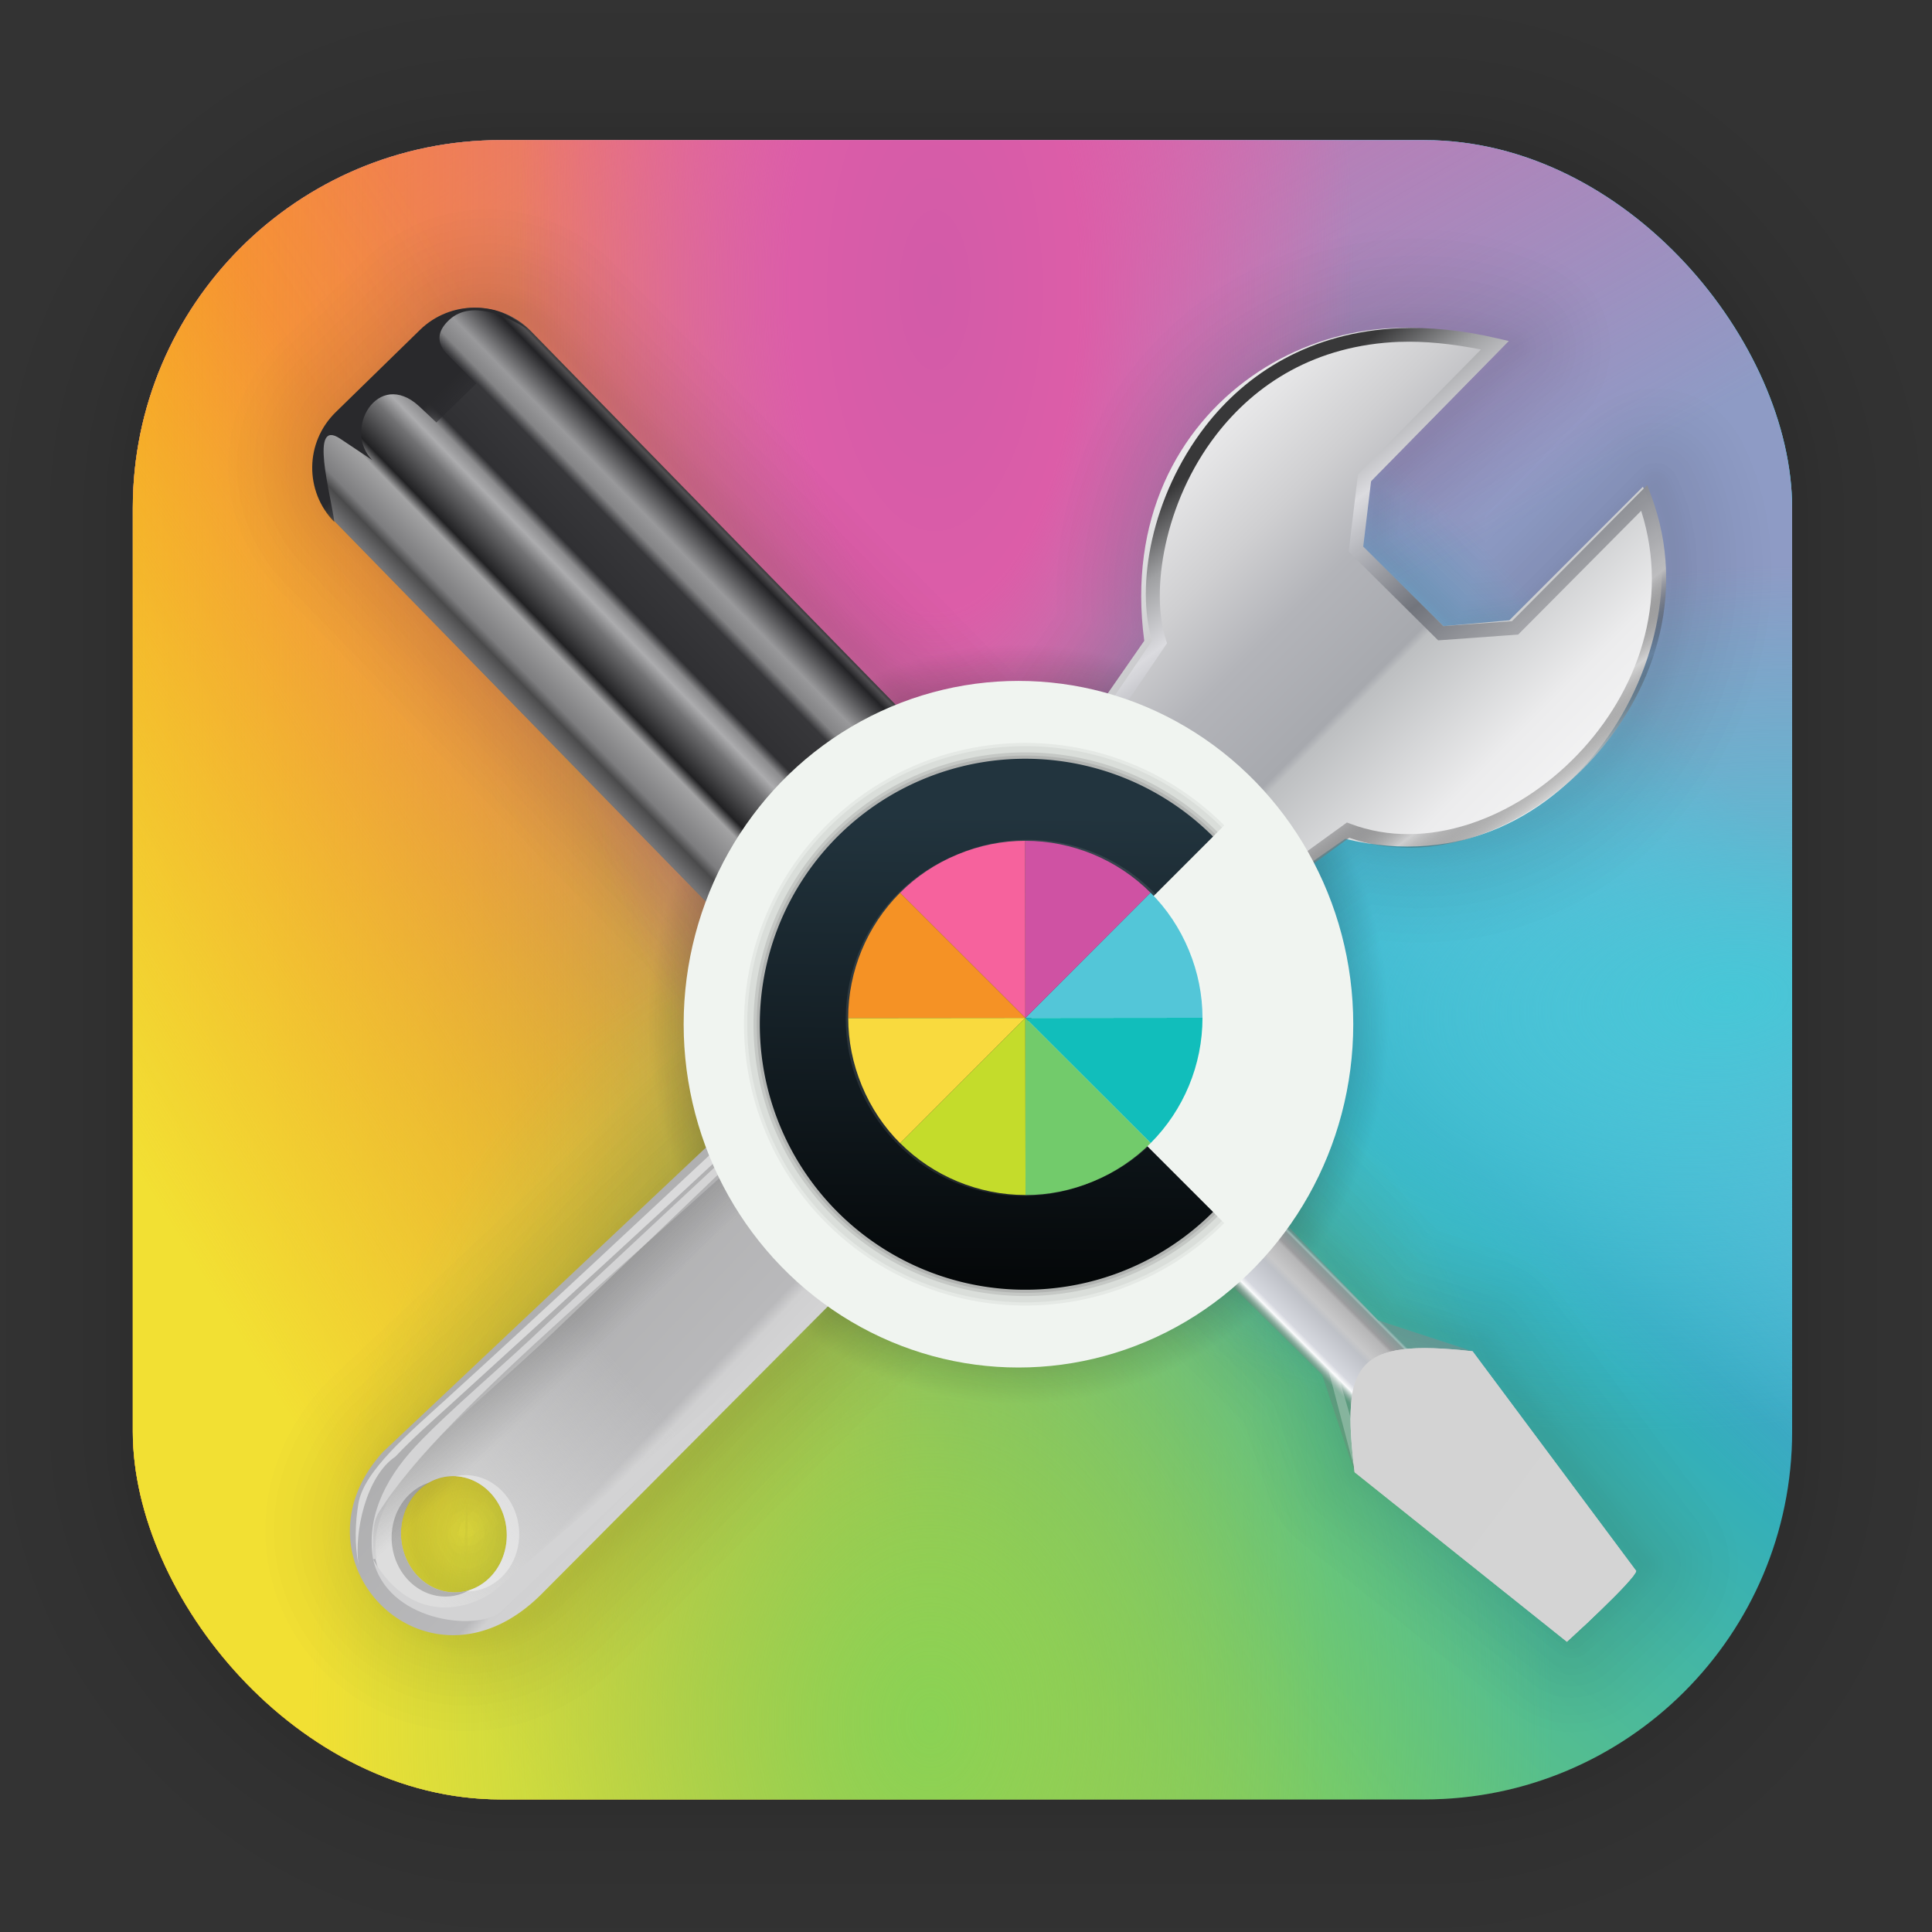 <?xml version="1.0" encoding="UTF-8" standalone="no"?>
<svg
   xmlns:dc="http://purl.org/dc/elements/1.1/"
   xmlns:cc="http://creativecommons.org/ns#"
   xmlns:rdf="http://www.w3.org/1999/02/22-rdf-syntax-ns#"
   xmlns:svg="http://www.w3.org/2000/svg"
   xmlns="http://www.w3.org/2000/svg"
   xmlns:xlink="http://www.w3.org/1999/xlink"
   xmlns:sodipodi="http://sodipodi.sourceforge.net/DTD/sodipodi-0.dtd"
   xmlns:inkscape="http://www.inkscape.org/namespaces/inkscape"
   width="128"
   height="128"
   viewBox="0 0 33.867 33.867"
   version="1.1"
   id="svg1716"
   inkscape:version="1.0.1 (3bc2e813f5, 2020-09-07)"
   sodipodi:docname="preferences-desktop-theme.svg">
  <rect x="0" y="0" width="33.867" height="33.867" fill="#333333" stroke="none"/>
  <defs
     id="defs1710">
    <linearGradient
       gradientUnits="userSpaceOnUse"
       y2="17.062"
       x2="31.484"
       y1="30.456"
       x1="19.978"
       id="linearGradient1302"
       xlink:href="#linearGradient1300"
       inkscape:collect="always"
       gradientTransform="translate(-0.069,-0.063)" />
    <linearGradient
       id="linearGradient1300"
       inkscape:collect="always">
      <stop
         id="stop1296"
         offset="0"
         style="stop-color:#6ec96e;stop-opacity:1" />
      <stop
         style="stop-color:#2dacc2;stop-opacity:1"
         offset="0.645"
         id="stop1308" />
      <stop
         id="stop1298"
         offset="1"
         style="stop-color:#21e5ff;stop-opacity:1" />
    </linearGradient>
    <linearGradient
       gradientUnits="userSpaceOnUse"
       y2="17.276"
       x2="23.434"
       y1="17.062"
       x1="2.396"
       id="linearGradient1318"
       xlink:href="#linearGradient1316"
       inkscape:collect="always"
       gradientTransform="translate(-0.069,-0.063)" />
    <linearGradient
       id="linearGradient1316"
       inkscape:collect="always">
      <stop
         id="stop1312"
         offset="0"
         style="stop-color:#f58832;stop-opacity:1;" />
      <stop
         id="stop1314"
         offset="1"
         style="stop-color:#f58832;stop-opacity:0" />
    </linearGradient>
    <linearGradient
       gradientUnits="userSpaceOnUse"
       y2="15.939"
       x2="19.999"
       y1="9.644"
       x1="26.084"
       id="linearGradient1340"
       xlink:href="#linearGradient1338"
       inkscape:collect="always"
       gradientTransform="translate(-0.069,-0.063)" />
    <linearGradient
       id="linearGradient1338"
       inkscape:collect="always">
      <stop
         id="stop1334"
         offset="0"
         style="stop-color:#8e9bc5;stop-opacity:1;" />
      <stop
         id="stop1336"
         offset="1"
         style="stop-color:#8e9bc5;stop-opacity:0;" />
    </linearGradient>
    <linearGradient
       gradientUnits="userSpaceOnUse"
       y2="15.233"
       x2="16.186"
       y1="1.544"
       x1="8.362"
       id="linearGradient1728"
       xlink:href="#linearGradient1726"
       inkscape:collect="always"
       gradientTransform="translate(-0.069,-0.063)" />
    <linearGradient
       id="linearGradient1726"
       inkscape:collect="always">
      <stop
         id="stop1722"
         offset="0"
         style="stop-color:#e45fa8;stop-opacity:1;" />
      <stop
         id="stop1724"
         offset="1"
         style="stop-color:#e45fa8;stop-opacity:0;" />
    </linearGradient>
    <linearGradient
       gradientUnits="userSpaceOnUse"
       y2="9.652"
       x2="16.255"
       y1="9.652"
       x1="1.982"
       id="linearGradient1738"
       xlink:href="#linearGradient1736"
       inkscape:collect="always"
       gradientTransform="translate(-0.069,-0.063)" />
    <linearGradient
       id="linearGradient1736"
       inkscape:collect="always">
      <stop
         id="stop1732"
         offset="0"
         style="stop-color:#fb931d;stop-opacity:1" />
      <stop
         id="stop1734"
         offset="1"
         style="stop-color:#f49324;stop-opacity:0;" />
    </linearGradient>
    <linearGradient
       y2="18.88"
       x2="16.941"
       y1="25.871"
       x1="5.709"
       gradientUnits="userSpaceOnUse"
       id="linearGradient1354"
       xlink:href="#linearGradient1350"
       inkscape:collect="always"
       gradientTransform="translate(-0.069,-0.063)" />
    <linearGradient
       id="linearGradient1350"
       inkscape:collect="always">
      <stop
         id="stop1346"
         offset="0"
         style="stop-color:#f2e033;stop-opacity:1" />
      <stop
         style="stop-color:#eddc38;stop-opacity:0.094;"
         offset="0.752"
         id="stop1356" />
      <stop
         id="stop1348"
         offset="1"
         style="stop-color:#eddc38;stop-opacity:0;" />
    </linearGradient>
    <radialGradient
       gradientTransform="matrix(0.75,0,0,1,4.166,-0.063)"
       gradientUnits="userSpaceOnUse"
       r="14.544"
       fy="30.236"
       fx="16.198"
       cy="30.236"
       cx="16.198"
       id="radialGradient1366"
       xlink:href="#linearGradient1364"
       inkscape:collect="always" />
    <linearGradient
       id="linearGradient1364"
       inkscape:collect="always">
      <stop
         id="stop1360"
         offset="0"
         style="stop-color:#8ad254;stop-opacity:1;" />
      <stop
         id="stop1362"
         offset="1"
         style="stop-color:#8ad254;stop-opacity:0;" />
    </linearGradient>
    <radialGradient
       gradientTransform="matrix(0.947,-0.092,0.05,0.515,0.662,11.245)"
       gradientUnits="userSpaceOnUse"
       r="14.544"
       fy="17.566"
       fx="30.351"
       cy="17.566"
       cx="30.351"
       id="radialGradient1762"
       xlink:href="#linearGradient1760"
       inkscape:collect="always" />
    <linearGradient
       id="linearGradient1760"
       inkscape:collect="always">
      <stop
         id="stop1756"
         offset="0"
         style="stop-color:#47c7d7;stop-opacity:1;" />
      <stop
         id="stop1758"
         offset="1"
         style="stop-color:#47c7d7;stop-opacity:0;" />
    </linearGradient>
    <radialGradient
       r="14.544"
       fy="5.155"
       fx="16.462"
       cy="5.155"
       cx="16.462"
       gradientTransform="matrix(0.505,0,0,1.129,8.073,-0.73)"
       gradientUnits="userSpaceOnUse"
       id="radialGradient1750"
       xlink:href="#linearGradient1746"
       inkscape:collect="always" />
    <linearGradient
       id="linearGradient1746"
       inkscape:collect="always">
      <stop
         id="stop1742"
         offset="0"
         style="stop-color:#d25ba8;stop-opacity:1" />
      <stop
         style="stop-color:#dc5da8;stop-opacity:1"
         offset="0.343"
         id="stop1752" />
      <stop
         id="stop1744"
         offset="1"
         style="stop-color:#ea60a8;stop-opacity:0;" />
    </linearGradient>
    <radialGradient
       gradientUnits="userSpaceOnUse"
       gradientTransform="matrix(1,0,0,1.025,-42.98,-28.137)"
       r="6.696"
       fy="45.024"
       fx="60.904"
       cy="45.024"
       cx="60.904"
       id="radialGradient1675"
       xlink:href="#linearGradient1673"
       inkscape:collect="always" />
    <linearGradient
       id="linearGradient1673"
       inkscape:collect="always">
      <stop
         id="stop1669"
         offset="0"
         style="stop-color:#060806;stop-opacity:1;" />
      <stop
         style="stop-color:#060806;stop-opacity:0.898;"
         offset="0.7"
         id="stop1677" />
      <stop
         id="stop1679"
         offset="0.97"
         style="stop-color:#060806;stop-opacity:0" />
      <stop
         id="stop1671"
         offset="1"
         style="stop-color:#060806;stop-opacity:0;" />
    </linearGradient>
    <linearGradient
       gradientTransform="matrix(0.061,0,0,0.061,8.041,15.94)"
       inkscape:collect="always"
       xlink:href="#linearGradient823"
       id="linearGradient825"
       x1="-175.506"
       y1="0.905"
       x2="-96.577"
       y2="0.905"
       gradientUnits="userSpaceOnUse" />
    <linearGradient
       inkscape:collect="always"
       id="linearGradient823">
      <stop
         style="stop-color:#262626;stop-opacity:1;"
         offset="0"
         id="stop819" />
      <stop
         id="stop849"
         offset="0.023"
         style="stop-color:#4f4f51;stop-opacity:0.996" />
      <stop
         id="stop847"
         offset="0.052"
         style="stop-color:#232326;stop-opacity:1" />
      <stop
         id="stop845"
         offset="0.181"
         style="stop-color:#99999b;stop-opacity:1" />
      <stop
         id="stop843"
         offset="0.246"
         style="stop-color:#848486;stop-opacity:1" />
      <stop
         id="stop841"
         offset="0.284"
         style="stop-color:#37373a;stop-opacity:1" />
      <stop
         id="stop839"
         offset="0.458"
         style="stop-color:#303033;stop-opacity:1" />
      <stop
         id="stop835"
         offset="0.494"
         style="stop-color:#8c8c8e;stop-opacity:1" />
      <stop
         style="stop-color:#acacae;stop-opacity:1"
         offset="0.54"
         id="stop851" />
      <stop
         style="stop-color:#727274;stop-opacity:1"
         offset="0.595"
         id="stop837" />
      <stop
         id="stop833"
         offset="0.724"
         style="stop-color:#212123;stop-opacity:1" />
      <stop
         id="stop829"
         offset="0.766"
         style="stop-color:#a3a3a4;stop-opacity:1" />
      <stop
         style="stop-color:#7d7d7f;stop-opacity:1"
         offset="0.895"
         id="stop831" />
      <stop
         id="stop827"
         offset="0.932"
         style="stop-color:#4a4a4b;stop-opacity:1" />
      <stop
         style="stop-color:#737375;stop-opacity:1"
         offset="1"
         id="stop821" />
    </linearGradient>
    <linearGradient
       inkscape:collect="always"
       xlink:href="#linearGradient868"
       id="linearGradient870"
       x1="-9.203"
       y1="15.718"
       x2="0.334"
       y2="25.255"
       gradientUnits="userSpaceOnUse"
       gradientTransform="matrix(0,0.061,0.061,0,6.453,7.843)" />
    <linearGradient
       inkscape:collect="always"
       id="linearGradient868">
      <stop
         style="stop-color:#29292c;stop-opacity:1;"
         offset="0"
         id="stop864" />
      <stop
         style="stop-color:#29292c;stop-opacity:0;"
         offset="1"
         id="stop866" />
    </linearGradient>
    <linearGradient
       inkscape:collect="always"
       xlink:href="#linearGradient882"
       id="linearGradient884"
       x1="202.31"
       y1="326.964"
       x2="218.717"
       y2="310.557"
       gradientUnits="userSpaceOnUse" />
    <linearGradient
       inkscape:collect="always"
       id="linearGradient882">
      <stop
         style="stop-color:#88898a;stop-opacity:0.481"
         offset="0"
         id="stop878" />
      <stop
         id="stop900"
         offset="0.025"
         style="stop-color:#c8c8c9;stop-opacity:0.663" />
      <stop
         id="stop898"
         offset="0.049"
         style="stop-color:#969698;stop-opacity:0.835;" />
      <stop
         id="stop896"
         offset="0.163"
         style="stop-color:#9d9d9f;stop-opacity:1" />
      <stop
         id="stop894"
         offset="0.203"
         style="stop-color:#b6b6b7;stop-opacity:1" />
      <stop
         id="stop892"
         offset="0.407"
         style="stop-color:#c8c8c9;stop-opacity:1" />
      <stop
         id="stop890"
         offset="0.488"
         style="stop-color:#bec1c7;stop-opacity:1" />
      <stop
         id="stop888"
         offset="0.807"
         style="stop-color:#d6d8df;stop-opacity:1" />
      <stop
         id="stop886"
         offset="0.874"
         style="stop-color:#fafbfc;stop-opacity:1" />
      <stop
         style="stop-color:#787878;stop-opacity:0.325"
         offset="1"
         id="stop880" />
    </linearGradient>
    <linearGradient
       y2="352.766"
       x2="255.433"
       y1="407.896"
       x1="296.639"
       gradientUnits="userSpaceOnUse"
       id="linearGradient1812"
       xlink:href="#linearGradient908"
       inkscape:collect="always" />
    <linearGradient
       inkscape:collect="always"
       id="linearGradient908">
      <stop
         style="stop-color:#d4d4d4;stop-opacity:1;"
         offset="0"
         id="stop904" />
      <stop
         style="stop-color:#d3d3d3;stop-opacity:1"
         offset="1"
         id="stop906" />
    </linearGradient>
    <linearGradient
       gradientTransform="matrix(0.061,0,0,0.061,-43.448,2.746)"
       inkscape:collect="always"
       xlink:href="#linearGradient917"
       id="linearGradient919"
       x1="868.27"
       y1="325.568"
       x2="917.141"
       y2="372.178"
       gradientUnits="userSpaceOnUse" />
    <linearGradient
       inkscape:collect="always"
       id="linearGradient917">
      <stop
         style="stop-color:#aeaeaf;stop-opacity:1;"
         offset="0"
         id="stop913" />
      <stop
         id="stop921"
         offset="0.774"
         style="stop-color:#b9b9bb;stop-opacity:1" />
      <stop
         style="stop-color:#d0d0d1;stop-opacity:1"
         offset="0.828"
         id="stop923" />
      <stop
         style="stop-color:#d5d5d6;stop-opacity:1"
         offset="1"
         id="stop915" />
    </linearGradient>
    <linearGradient
       gradientTransform="matrix(0.061,0,0,0.061,-43.448,2.746)"
       inkscape:collect="always"
       xlink:href="#linearGradient950"
       id="linearGradient952"
       x1="836.046"
       y1="412.509"
       x2="899.164"
       y2="357.079"
       gradientUnits="userSpaceOnUse" />
    <linearGradient
       inkscape:collect="always"
       id="linearGradient950">
      <stop
         style="stop-color:#dddddd;stop-opacity:1;"
         offset="0"
         id="stop946" />
      <stop
         style="stop-color:#dddddd;stop-opacity:0;"
         offset="1"
         id="stop948" />
    </linearGradient>
    <linearGradient
       gradientTransform="matrix(0.061,0,0,0.061,-43.448,2.746)"
       inkscape:collect="always"
       xlink:href="#linearGradient1193"
       id="linearGradient1195"
       x1="982.01"
       y1="159.497"
       x2="1099.01"
       y2="276.496"
       gradientUnits="userSpaceOnUse" />
    <linearGradient
       inkscape:collect="always"
       id="linearGradient1193">
      <stop
         style="stop-color:#e9e9ea;stop-opacity:1"
         offset="0"
         id="stop1189" />
      <stop
         id="stop1205"
         offset="0.176"
         style="stop-color:#cfcfd1;stop-opacity:1" />
      <stop
         id="stop1203"
         offset="0.322"
         style="stop-color:#b3b4b9;stop-opacity:1" />
      <stop
         id="stop1197"
         offset="0.5"
         style="stop-color:#a7a9ae;stop-opacity:1" />
      <stop
         style="stop-color:#bdbfc1;stop-opacity:1"
         offset="0.514"
         id="stop1207" />
      <stop
         style="stop-color:#ececed;stop-opacity:1"
         offset="0.75"
         id="stop1199" />
      <stop
         style="stop-color:#fafafa;stop-opacity:1"
         offset="1"
         id="stop1191" />
    </linearGradient>
    <linearGradient
       inkscape:collect="always"
       xlink:href="#linearGradient1225"
       id="linearGradient1227"
       x1="919.453"
       y1="22.262"
       x2="1003.018"
       y2="132.855"
       gradientUnits="userSpaceOnUse"
       gradientTransform="matrix(0.061,0,0,0.061,-31.943,4.585)" />
    <linearGradient
       inkscape:collect="always"
       id="linearGradient1225">
      <stop
         style="stop-color:#383839;stop-opacity:1"
         offset="0"
         id="stop1221" />
      <stop
         id="stop1237"
         offset="0.125"
         style="stop-color:#9fa0a2;stop-opacity:1" />
      <stop
         id="stop1235"
         offset="0.25"
         style="stop-color:#dbdbdf;stop-opacity:1" />
      <stop
         id="stop1229"
         offset="0.5"
         style="stop-color:#6f727a;stop-opacity:0.961" />
      <stop
         style="stop-color:#bdbdbf;stop-opacity:1"
         offset="0.75"
         id="stop1231" />
      <stop
         id="stop1233"
         offset="0.875"
         style="stop-color:#070707;stop-opacity:0.122;" />
      <stop
         style="stop-color:#eeeeee;stop-opacity:1"
         offset="1"
         id="stop1223" />
    </linearGradient>
    <linearGradient
       gradientTransform="matrix(0.061,0,0,0.061,-43.448,2.746)"
       inkscape:collect="always"
       xlink:href="#linearGradient1249"
       id="linearGradient1251"
       x1="828.688"
       y1="309.022"
       x2="872.747"
       y2="355.632"
       gradientUnits="userSpaceOnUse" />
    <linearGradient
       inkscape:collect="always"
       id="linearGradient1249">
      <stop
         style="stop-color:#404040;stop-opacity:1;"
         offset="0"
         id="stop1245" />
      <stop
         style="stop-color:#404040;stop-opacity:0;"
         offset="1"
         id="stop1247" />
    </linearGradient>
    <linearGradient
       gradientTransform="matrix(0.111,0,0,0.111,12.724,12.588)"
       gradientUnits="userSpaceOnUse"
       y2="15.992"
       x2="44.562"
       y1="93.332"
       x1="43.765"
       id="linearGradient1651"
       xlink:href="#linearGradient1649"
       inkscape:collect="always" />
    <linearGradient
       id="linearGradient1649"
       inkscape:collect="always">
      <stop
         id="stop1645"
         offset="0"
         style="stop-color:#030506;stop-opacity:1" />
      <stop
         id="stop1647"
         offset="1"
         style="stop-color:#22343e;stop-opacity:1" />
    </linearGradient>
    <linearGradient
       inkscape:collect="always"
       xlink:href="#linearGradient908"
       id="linearGradient2697"
       gradientUnits="userSpaceOnUse"
       x1="296.639"
       y1="407.896"
       x2="255.433"
       y2="352.766" />
  </defs>
  <sodipodi:namedview
     id="base"
     pagecolor="#ffffff"
     bordercolor="#666666"
     borderopacity="1.0"
     inkscape:pageopacity="0.0"
     inkscape:pageshadow="2"
     inkscape:zoom="5.6"
     inkscape:cx="41.997064"
     inkscape:cy="53.261376"
     inkscape:document-units="mm"
     inkscape:current-layer="layer1"
     inkscape:document-rotation="0"
     showgrid="false"
     units="px"
     inkscape:window-width="1514"
     inkscape:window-height="941"
     inkscape:window-x="50"
     inkscape:window-y="27"
     inkscape:window-maximized="0" />
  <g
     inkscape:label="Capa 1"
     inkscape:groupmode="layer"
     id="layer1">
    <g
       style="opacity:0.295"
       transform="matrix(0.976,0,0,0.976,-65.817,-37.266)"
       id="g1702">
      <rect
         ry="6.61"
         rx="6.61"
         y="40.71"
         x="69.84"
         height="29.811"
         width="29.811"
         id="rect1634"
         style="fill:none;fill-opacity:1;stroke:#000000;stroke-width:0.1;stroke-linecap:round;stroke-linejoin:round;stroke-miterlimit:4;stroke-dasharray:none;stroke-opacity:0.02" />
      <rect
         style="fill:none;fill-opacity:1;stroke:#000000;stroke-width:0.2;stroke-linecap:round;stroke-linejoin:round;stroke-miterlimit:4;stroke-dasharray:none;stroke-opacity:0.02"
         id="rect1638"
         width="29.811"
         height="29.811"
         x="69.84"
         y="40.71"
         rx="6.61"
         ry="6.61" />
      <rect
         ry="6.61"
         rx="6.61"
         y="40.71"
         x="69.84"
         height="29.811"
         width="29.811"
         id="rect1640"
         style="fill:none;fill-opacity:1;stroke:#000000;stroke-width:0.3;stroke-linecap:round;stroke-linejoin:round;stroke-miterlimit:4;stroke-dasharray:none;stroke-opacity:0.02" />
      <rect
         style="fill:none;fill-opacity:1;stroke:#000000;stroke-width:0.4;stroke-linecap:round;stroke-linejoin:round;stroke-miterlimit:4;stroke-dasharray:none;stroke-opacity:0.02"
         id="rect1642"
         width="29.811"
         height="29.811"
         x="69.84"
         y="40.71"
         rx="6.61"
         ry="6.61" />
      <rect
         ry="6.61"
         rx="6.61"
         y="40.71"
         x="69.84"
         height="29.811"
         width="29.811"
         id="rect1644"
         style="fill:none;fill-opacity:1;stroke:#000000;stroke-width:0.5;stroke-linecap:round;stroke-linejoin:round;stroke-miterlimit:4;stroke-dasharray:none;stroke-opacity:0.02" />
      <rect
         style="fill:none;fill-opacity:1;stroke:#000000;stroke-width:0.6;stroke-linecap:round;stroke-linejoin:round;stroke-miterlimit:4;stroke-dasharray:none;stroke-opacity:0.02"
         id="rect1646"
         width="29.811"
         height="29.811"
         x="69.84"
         y="40.71"
         rx="6.61"
         ry="6.61" />
      <rect
         ry="6.61"
         rx="6.61"
         y="40.71"
         x="69.84"
         height="29.811"
         width="29.811"
         id="rect1648"
         style="fill:none;fill-opacity:1;stroke:#000000;stroke-width:0.7;stroke-linecap:round;stroke-linejoin:round;stroke-miterlimit:4;stroke-dasharray:none;stroke-opacity:0.02" />
      <rect
         style="fill:none;fill-opacity:1;stroke:#000000;stroke-width:0.8;stroke-linecap:round;stroke-linejoin:round;stroke-miterlimit:4;stroke-dasharray:none;stroke-opacity:0.02"
         id="rect1650"
         width="29.811"
         height="29.811"
         x="69.84"
         y="40.71"
         rx="6.61"
         ry="6.61" />
      <rect
         ry="6.61"
         rx="6.61"
         y="40.71"
         x="69.84"
         height="29.811"
         width="29.811"
         id="rect1652"
         style="fill:none;fill-opacity:1;stroke:#000000;stroke-width:1;stroke-linecap:round;stroke-linejoin:round;stroke-miterlimit:4;stroke-dasharray:none;stroke-opacity:0.02" />
      <rect
         style="fill:none;fill-opacity:1;stroke:#000000;stroke-width:1.2;stroke-linecap:round;stroke-linejoin:round;stroke-miterlimit:4;stroke-dasharray:none;stroke-opacity:0.02"
         id="rect1654"
         width="29.811"
         height="29.811"
         x="69.84"
         y="40.71"
         rx="6.61"
         ry="6.61" />
      <rect
         ry="6.61"
         rx="6.61"
         y="40.71"
         x="69.84"
         height="29.811"
         width="29.811"
         id="rect1656"
         style="fill:none;fill-opacity:1;stroke:#000000;stroke-width:1.4;stroke-linecap:round;stroke-linejoin:round;stroke-miterlimit:4;stroke-dasharray:none;stroke-opacity:0.02" />
      <rect
         style="fill:none;fill-opacity:1;stroke:#000000;stroke-width:1.6;stroke-linecap:round;stroke-linejoin:round;stroke-miterlimit:4;stroke-dasharray:none;stroke-opacity:0.02"
         id="rect1658"
         width="29.811"
         height="29.811"
         x="69.84"
         y="40.71"
         rx="6.61"
         ry="6.61" />
      <rect
         ry="6.61"
         rx="6.61"
         y="40.71"
         x="69.84"
         height="29.811"
         width="29.811"
         id="rect1660"
         style="fill:none;fill-opacity:1;stroke:#000000;stroke-width:1.8;stroke-linecap:round;stroke-linejoin:round;stroke-miterlimit:4;stroke-dasharray:none;stroke-opacity:0.02" />
      <rect
         style="fill:none;fill-opacity:1;stroke:#000000;stroke-width:2;stroke-linecap:round;stroke-linejoin:round;stroke-miterlimit:4;stroke-dasharray:none;stroke-opacity:0.02"
         id="rect1662"
         width="29.811"
         height="29.811"
         x="69.84"
         y="40.71"
         rx="6.61"
         ry="6.61" />
      <rect
         ry="6.61"
         rx="6.61"
         y="40.71"
         x="69.84"
         height="29.811"
         width="29.811"
         id="rect1664"
         style="fill:none;fill-opacity:1;stroke:#000000;stroke-width:2.2;stroke-linecap:round;stroke-linejoin:round;stroke-miterlimit:4;stroke-dasharray:none;stroke-opacity:0.02" />
      <rect
         style="fill:none;fill-opacity:1;stroke:#000000;stroke-width:2.6;stroke-linecap:round;stroke-linejoin:round;stroke-miterlimit:4;stroke-dasharray:none;stroke-opacity:0.02"
         id="rect1666"
         width="29.811"
         height="29.811"
         x="69.84"
         y="40.71"
         rx="6.61"
         ry="6.61" />
      <rect
         ry="6.61"
         rx="6.61"
         y="40.71"
         x="69.84"
         height="29.811"
         width="29.811"
         id="rect1668"
         style="fill:none;fill-opacity:1;stroke:#000000;stroke-width:3;stroke-linecap:round;stroke-linejoin:round;stroke-miterlimit:4;stroke-dasharray:none;stroke-opacity:0.02" />
      <rect
         style="fill:none;fill-opacity:1;stroke:#000000;stroke-width:3.4;stroke-linecap:round;stroke-linejoin:round;stroke-miterlimit:4;stroke-dasharray:none;stroke-opacity:0.02"
         id="rect1670"
         width="29.811"
         height="29.811"
         x="69.84"
         y="40.71"
         rx="6.61"
         ry="6.61" />
      <rect
         ry="6.61"
         rx="6.61"
         y="40.71"
         x="69.84"
         height="29.811"
         width="29.811"
         id="rect1672"
         style="fill:none;fill-opacity:1;stroke:#000000;stroke-width:3.8;stroke-linecap:round;stroke-linejoin:round;stroke-miterlimit:4;stroke-dasharray:none;stroke-opacity:0.02" />
      <rect
         style="fill:none;fill-opacity:1;stroke:#000000;stroke-width:4.2;stroke-linecap:round;stroke-linejoin:round;stroke-miterlimit:4;stroke-dasharray:none;stroke-opacity:0.02"
         id="rect1674"
         width="29.811"
         height="29.811"
         x="69.84"
         y="40.71"
         rx="6.61"
         ry="6.61" />
      <rect
         ry="6.61"
         rx="6.61"
         y="40.71"
         x="69.84"
         height="29.811"
         width="29.811"
         id="rect1676"
         style="fill:none;fill-opacity:1;stroke:#000000;stroke-width:4.6;stroke-linecap:round;stroke-linejoin:round;stroke-miterlimit:4;stroke-dasharray:none;stroke-opacity:0.02" />
      <rect
         style="fill:none;fill-opacity:1;stroke:#000000;stroke-width:5;stroke-linecap:round;stroke-linejoin:round;stroke-miterlimit:4;stroke-dasharray:none;stroke-opacity:0.02"
         id="rect1678"
         width="29.811"
         height="29.811"
         x="69.84"
         y="40.71"
         rx="6.61"
         ry="6.61" />
    </g>
    <rect
       ry="6.449"
       rx="6.449"
       y="2.456"
       x="2.328"
       height="29.087"
       width="29.087"
       id="rect849"
       style="fill:url(#linearGradient1302);fill-opacity:1;stroke-width:2.688;stroke-linecap:round;stroke-linejoin:round;stroke-miterlimit:4;stroke-dasharray:none" />
    <rect
       style="fill:url(#linearGradient1318);fill-opacity:1;stroke-width:2.688;stroke-linecap:round;stroke-linejoin:round;stroke-miterlimit:4;stroke-dasharray:none"
       id="rect1310"
       width="29.087"
       height="29.087"
       x="2.328"
       y="2.456"
       rx="6.449"
       ry="6.449" />
    <rect
       style="fill:url(#linearGradient1340);fill-opacity:1;stroke-width:2.688;stroke-linecap:round;stroke-linejoin:round;stroke-miterlimit:4;stroke-dasharray:none"
       id="rect1332"
       width="29.087"
       height="29.087"
       x="2.328"
       y="2.456"
       rx="6.449"
       ry="6.449" />
    <rect
       style="fill:url(#linearGradient1728);fill-opacity:1;stroke-width:2.688;stroke-linecap:round;stroke-linejoin:round;stroke-miterlimit:4;stroke-dasharray:none"
       id="rect1720"
       width="29.087"
       height="29.087"
       x="2.328"
       y="2.456"
       rx="6.449"
       ry="6.449" />
    <rect
       ry="6.449"
       rx="6.449"
       y="2.456"
       x="2.328"
       height="29.087"
       width="29.087"
       id="rect1730"
       style="fill:url(#linearGradient1738);fill-opacity:1;stroke-width:2.688;stroke-linecap:round;stroke-linejoin:round;stroke-miterlimit:4;stroke-dasharray:none" />
    <rect
       style="fill:url(#linearGradient1354);fill-opacity:1;stroke-width:2.688;stroke-linecap:round;stroke-linejoin:round;stroke-miterlimit:4;stroke-dasharray:none"
       id="rect1344"
       width="29.087"
       height="29.087"
       x="2.328"
       y="2.456"
       rx="6.449"
       ry="6.449" />
    <rect
       ry="6.449"
       rx="6.449"
       y="2.456"
       x="2.328"
       height="29.087"
       width="29.087"
       id="rect1358"
       style="fill:url(#radialGradient1366);fill-opacity:1;stroke-width:2.688;stroke-linecap:round;stroke-linejoin:round;stroke-miterlimit:4;stroke-dasharray:none" />
    <rect
       ry="6.449"
       rx="6.449"
       y="2.456"
       x="2.328"
       height="29.087"
       width="29.087"
       id="rect1754"
       style="fill:url(#radialGradient1762);fill-opacity:1;stroke-width:2.688;stroke-linecap:round;stroke-linejoin:round;stroke-miterlimit:4;stroke-dasharray:none" />
    <rect
       style="fill:url(#radialGradient1750);fill-opacity:1;stroke-width:2.688;stroke-linecap:round;stroke-linejoin:round;stroke-miterlimit:4;stroke-dasharray:none"
       id="rect1740"
       width="29.087"
       height="29.087"
       x="2.328"
       y="2.456"
       rx="6.449"
       ry="6.449" />
    <g
       id="g2037"
       transform="translate(-0.069,-0.063)">
      <g
         id="g1946"
         transform="translate(29.4,-26.387)"
         style="opacity:0.259">
        <path
           id="rect1764"
           style="fill:none;fill-opacity:1;stroke:#000000;stroke-width:0.1;stroke-linecap:round;stroke-linejoin:round;stroke-miterlimit:4;stroke-dasharray:none;stroke-dashoffset:0;stroke-opacity:0.03;paint-order:fill markers stroke"
           d="m -20.772,31.821 c -0.348,-0.004 -0.698,0.125 -0.968,0.389 l -1.477,1.442 c -0.54,0.527 -0.55,1.387 -0.023,1.926 l 7.342,7.522 c 0.527,0.54 1.386,0.55 1.926,0.023 l 1.477,-1.443 c 0.54,-0.527 0.55,-1.386 0.023,-1.926 l -7.342,-7.522 c -0.264,-0.27 -0.61,-0.408 -0.959,-0.412 z m 16.315,0.359 c -2.467,-0.033 -5.057,2.038 -4.598,5.484 l -3.298,4.75 -1.607,1.515 2.788,1.959 2.657,-2.669 2.983,-2.083 c 4.049,0.991 6.473,-3.674 5.219,-6.171 l -2.34,2.34 -1.157,0.103 -1.44,-1.414 0.077,-1.028 2.365,-2.417 C -3.325,32.307 -3.888,32.188 -4.458,32.18 Z m -10.758,12.932 -7.184,6.771 c -1.736,1.906 0.785,4.486 2.777,2.494 l 7.424,-7.458 z m 6.036,0.1 -1.157,1.003 4.294,4.243 0.566,1.697 3.702,2.957 c 0,0 1.182,-1.08 1.208,-1.234 L -3.42,50.046 -5.065,49.506 Z M -21.136,52.309 a 1.02,0.927 85.347 0 1 0.871,0.755 1.02,0.927 85.347 0 1 -0.64,1.247 1.02,0.927 85.347 0 1 -1.146,-0.721 1.02,0.927 85.347 0 1 0.639,-1.247 1.02,0.927 85.347 0 1 0.275,-0.034 z" />
        <path
           d="m -20.772,31.821 c -0.348,-0.004 -0.698,0.125 -0.968,0.389 l -1.477,1.442 c -0.54,0.527 -0.55,1.387 -0.023,1.926 l 7.342,7.522 c 0.527,0.54 1.386,0.55 1.926,0.023 l 1.477,-1.443 c 0.54,-0.527 0.55,-1.386 0.023,-1.926 l -7.342,-7.522 c -0.264,-0.27 -0.61,-0.408 -0.959,-0.412 z m 16.315,0.359 c -2.467,-0.033 -5.057,2.038 -4.598,5.484 l -3.298,4.75 -1.607,1.515 2.788,1.959 2.657,-2.669 2.983,-2.083 c 4.049,0.991 6.473,-3.674 5.219,-6.171 l -2.34,2.34 -1.157,0.103 -1.44,-1.414 0.077,-1.028 2.365,-2.417 C -3.325,32.307 -3.888,32.188 -4.458,32.18 Z m -10.758,12.932 -7.184,6.771 c -1.736,1.906 0.785,4.486 2.777,2.494 l 7.424,-7.458 z m 6.036,0.1 -1.157,1.003 4.294,4.243 0.566,1.697 3.702,2.957 c 0,0 1.182,-1.08 1.208,-1.234 L -3.42,50.046 -5.065,49.506 Z M -21.136,52.309 a 1.02,0.927 85.347 0 1 0.871,0.755 1.02,0.927 85.347 0 1 -0.64,1.247 1.02,0.927 85.347 0 1 -1.146,-0.721 1.02,0.927 85.347 0 1 0.639,-1.247 1.02,0.927 85.347 0 1 0.275,-0.034 z"
           style="fill:none;fill-opacity:1;stroke:#000000;stroke-width:0.2;stroke-linecap:round;stroke-linejoin:round;stroke-miterlimit:4;stroke-dasharray:none;stroke-dashoffset:0;stroke-opacity:0.03;paint-order:fill markers stroke"
           id="path1776" />
        <path
           id="path1778"
           style="fill:none;fill-opacity:1;stroke:#000000;stroke-width:0.3;stroke-linecap:round;stroke-linejoin:round;stroke-miterlimit:4;stroke-dasharray:none;stroke-dashoffset:0;stroke-opacity:0.03;paint-order:fill markers stroke"
           d="m -20.772,31.821 c -0.348,-0.004 -0.698,0.125 -0.968,0.389 l -1.477,1.442 c -0.54,0.527 -0.55,1.387 -0.023,1.926 l 7.342,7.522 c 0.527,0.54 1.386,0.55 1.926,0.023 l 1.477,-1.443 c 0.54,-0.527 0.55,-1.386 0.023,-1.926 l -7.342,-7.522 c -0.264,-0.27 -0.61,-0.408 -0.959,-0.412 z m 16.315,0.359 c -2.467,-0.033 -5.057,2.038 -4.598,5.484 l -3.298,4.75 -1.607,1.515 2.788,1.959 2.657,-2.669 2.983,-2.083 c 4.049,0.991 6.473,-3.674 5.219,-6.171 l -2.34,2.34 -1.157,0.103 -1.44,-1.414 0.077,-1.028 2.365,-2.417 C -3.325,32.307 -3.888,32.188 -4.458,32.18 Z m -10.758,12.932 -7.184,6.771 c -1.736,1.906 0.785,4.486 2.777,2.494 l 7.424,-7.458 z m 6.036,0.1 -1.157,1.003 4.294,4.243 0.566,1.697 3.702,2.957 c 0,0 1.182,-1.08 1.208,-1.234 L -3.42,50.046 -5.065,49.506 Z M -21.136,52.309 a 1.02,0.927 85.347 0 1 0.871,0.755 1.02,0.927 85.347 0 1 -0.64,1.247 1.02,0.927 85.347 0 1 -1.146,-0.721 1.02,0.927 85.347 0 1 0.639,-1.247 1.02,0.927 85.347 0 1 0.275,-0.034 z" />
        <path
           d="m -20.772,31.821 c -0.348,-0.004 -0.698,0.125 -0.968,0.389 l -1.477,1.442 c -0.54,0.527 -0.55,1.387 -0.023,1.926 l 7.342,7.522 c 0.527,0.54 1.386,0.55 1.926,0.023 l 1.477,-1.443 c 0.54,-0.527 0.55,-1.386 0.023,-1.926 l -7.342,-7.522 c -0.264,-0.27 -0.61,-0.408 -0.959,-0.412 z m 16.315,0.359 c -2.467,-0.033 -5.057,2.038 -4.598,5.484 l -3.298,4.75 -1.607,1.515 2.788,1.959 2.657,-2.669 2.983,-2.083 c 4.049,0.991 6.473,-3.674 5.219,-6.171 l -2.34,2.34 -1.157,0.103 -1.44,-1.414 0.077,-1.028 2.365,-2.417 C -3.325,32.307 -3.888,32.188 -4.458,32.18 Z m -10.758,12.932 -7.184,6.771 c -1.736,1.906 0.785,4.486 2.777,2.494 l 7.424,-7.458 z m 6.036,0.1 -1.157,1.003 4.294,4.243 0.566,1.697 3.702,2.957 c 0,0 1.182,-1.08 1.208,-1.234 L -3.42,50.046 -5.065,49.506 Z M -21.136,52.309 a 1.02,0.927 85.347 0 1 0.871,0.755 1.02,0.927 85.347 0 1 -0.64,1.247 1.02,0.927 85.347 0 1 -1.146,-0.721 1.02,0.927 85.347 0 1 0.639,-1.247 1.02,0.927 85.347 0 1 0.275,-0.034 z"
           style="fill:none;fill-opacity:1;stroke:#000000;stroke-width:0.4;stroke-linecap:round;stroke-linejoin:round;stroke-miterlimit:4;stroke-dasharray:none;stroke-dashoffset:0;stroke-opacity:0.03;paint-order:fill markers stroke"
           id="path1780" />
        <path
           id="path1782"
           style="fill:none;fill-opacity:1;stroke:#000000;stroke-width:0.5;stroke-linecap:round;stroke-linejoin:round;stroke-miterlimit:4;stroke-dasharray:none;stroke-dashoffset:0;stroke-opacity:0.03;paint-order:fill markers stroke"
           d="m -20.772,31.821 c -0.348,-0.004 -0.698,0.125 -0.968,0.389 l -1.477,1.442 c -0.54,0.527 -0.55,1.387 -0.023,1.926 l 7.342,7.522 c 0.527,0.54 1.386,0.55 1.926,0.023 l 1.477,-1.443 c 0.54,-0.527 0.55,-1.386 0.023,-1.926 l -7.342,-7.522 c -0.264,-0.27 -0.61,-0.408 -0.959,-0.412 z m 16.315,0.359 c -2.467,-0.033 -5.057,2.038 -4.598,5.484 l -3.298,4.75 -1.607,1.515 2.788,1.959 2.657,-2.669 2.983,-2.083 c 4.049,0.991 6.473,-3.674 5.219,-6.171 l -2.34,2.34 -1.157,0.103 -1.44,-1.414 0.077,-1.028 2.365,-2.417 C -3.325,32.307 -3.888,32.188 -4.458,32.18 Z m -10.758,12.932 -7.184,6.771 c -1.736,1.906 0.785,4.486 2.777,2.494 l 7.424,-7.458 z m 6.036,0.1 -1.157,1.003 4.294,4.243 0.566,1.697 3.702,2.957 c 0,0 1.182,-1.08 1.208,-1.234 L -3.42,50.046 -5.065,49.506 Z M -21.136,52.309 a 1.02,0.927 85.347 0 1 0.871,0.755 1.02,0.927 85.347 0 1 -0.64,1.247 1.02,0.927 85.347 0 1 -1.146,-0.721 1.02,0.927 85.347 0 1 0.639,-1.247 1.02,0.927 85.347 0 1 0.275,-0.034 z" />
        <path
           d="m -20.772,31.821 c -0.348,-0.004 -0.698,0.125 -0.968,0.389 l -1.477,1.442 c -0.54,0.527 -0.55,1.387 -0.023,1.926 l 7.342,7.522 c 0.527,0.54 1.386,0.55 1.926,0.023 l 1.477,-1.443 c 0.54,-0.527 0.55,-1.386 0.023,-1.926 l -7.342,-7.522 c -0.264,-0.27 -0.61,-0.408 -0.959,-0.412 z m 16.315,0.359 c -2.467,-0.033 -5.057,2.038 -4.598,5.484 l -3.298,4.75 -1.607,1.515 2.788,1.959 2.657,-2.669 2.983,-2.083 c 4.049,0.991 6.473,-3.674 5.219,-6.171 l -2.34,2.34 -1.157,0.103 -1.44,-1.414 0.077,-1.028 2.365,-2.417 C -3.325,32.307 -3.888,32.188 -4.458,32.18 Z m -10.758,12.932 -7.184,6.771 c -1.736,1.906 0.785,4.486 2.777,2.494 l 7.424,-7.458 z m 6.036,0.1 -1.157,1.003 4.294,4.243 0.566,1.697 3.702,2.957 c 0,0 1.182,-1.08 1.208,-1.234 L -3.42,50.046 -5.065,49.506 Z M -21.136,52.309 a 1.02,0.927 85.347 0 1 0.871,0.755 1.02,0.927 85.347 0 1 -0.64,1.247 1.02,0.927 85.347 0 1 -1.146,-0.721 1.02,0.927 85.347 0 1 0.639,-1.247 1.02,0.927 85.347 0 1 0.275,-0.034 z"
           style="fill:none;fill-opacity:1;stroke:#000000;stroke-width:0.6;stroke-linecap:round;stroke-linejoin:round;stroke-miterlimit:4;stroke-dasharray:none;stroke-dashoffset:0;stroke-opacity:0.03;paint-order:fill markers stroke"
           id="path1784" />
        <path
           id="path1786"
           style="fill:none;fill-opacity:1;stroke:#000000;stroke-width:0.7;stroke-linecap:round;stroke-linejoin:round;stroke-miterlimit:4;stroke-dasharray:none;stroke-dashoffset:0;stroke-opacity:0.03;paint-order:fill markers stroke"
           d="m -20.772,31.821 c -0.348,-0.004 -0.698,0.125 -0.968,0.389 l -1.477,1.442 c -0.54,0.527 -0.55,1.387 -0.023,1.926 l 7.342,7.522 c 0.527,0.54 1.386,0.55 1.926,0.023 l 1.477,-1.443 c 0.54,-0.527 0.55,-1.386 0.023,-1.926 l -7.342,-7.522 c -0.264,-0.27 -0.61,-0.408 -0.959,-0.412 z m 16.315,0.359 c -2.467,-0.033 -5.057,2.038 -4.598,5.484 l -3.298,4.75 -1.607,1.515 2.788,1.959 2.657,-2.669 2.983,-2.083 c 4.049,0.991 6.473,-3.674 5.219,-6.171 l -2.34,2.34 -1.157,0.103 -1.44,-1.414 0.077,-1.028 2.365,-2.417 C -3.325,32.307 -3.888,32.188 -4.458,32.18 Z m -10.758,12.932 -7.184,6.771 c -1.736,1.906 0.785,4.486 2.777,2.494 l 7.424,-7.458 z m 6.036,0.1 -1.157,1.003 4.294,4.243 0.566,1.697 3.702,2.957 c 0,0 1.182,-1.08 1.208,-1.234 L -3.42,50.046 -5.065,49.506 Z M -21.136,52.309 a 1.02,0.927 85.347 0 1 0.871,0.755 1.02,0.927 85.347 0 1 -0.64,1.247 1.02,0.927 85.347 0 1 -1.146,-0.721 1.02,0.927 85.347 0 1 0.639,-1.247 1.02,0.927 85.347 0 1 0.275,-0.034 z" />
        <path
           d="m -20.772,31.821 c -0.348,-0.004 -0.698,0.125 -0.968,0.389 l -1.477,1.442 c -0.54,0.527 -0.55,1.387 -0.023,1.926 l 7.342,7.522 c 0.527,0.54 1.386,0.55 1.926,0.023 l 1.477,-1.443 c 0.54,-0.527 0.55,-1.386 0.023,-1.926 l -7.342,-7.522 c -0.264,-0.27 -0.61,-0.408 -0.959,-0.412 z m 16.315,0.359 c -2.467,-0.033 -5.057,2.038 -4.598,5.484 l -3.298,4.75 -1.607,1.515 2.788,1.959 2.657,-2.669 2.983,-2.083 c 4.049,0.991 6.473,-3.674 5.219,-6.171 l -2.34,2.34 -1.157,0.103 -1.44,-1.414 0.077,-1.028 2.365,-2.417 C -3.325,32.307 -3.888,32.188 -4.458,32.18 Z m -10.758,12.932 -7.184,6.771 c -1.736,1.906 0.785,4.486 2.777,2.494 l 7.424,-7.458 z m 6.036,0.1 -1.157,1.003 4.294,4.243 0.566,1.697 3.702,2.957 c 0,0 1.182,-1.08 1.208,-1.234 L -3.42,50.046 -5.065,49.506 Z M -21.136,52.309 a 1.02,0.927 85.347 0 1 0.871,0.755 1.02,0.927 85.347 0 1 -0.64,1.247 1.02,0.927 85.347 0 1 -1.146,-0.721 1.02,0.927 85.347 0 1 0.639,-1.247 1.02,0.927 85.347 0 1 0.275,-0.034 z"
           style="fill:none;fill-opacity:1;stroke:#000000;stroke-width:0.8;stroke-linecap:round;stroke-linejoin:round;stroke-miterlimit:4;stroke-dasharray:none;stroke-dashoffset:0;stroke-opacity:0.03;paint-order:fill markers stroke"
           id="path1788" />
        <path
           id="path1790"
           style="fill:none;fill-opacity:1;stroke:#000000;stroke-width:1;stroke-linecap:round;stroke-linejoin:round;stroke-miterlimit:4;stroke-dasharray:none;stroke-dashoffset:0;stroke-opacity:0.03;paint-order:fill markers stroke"
           d="m -20.772,31.821 c -0.348,-0.004 -0.698,0.125 -0.968,0.389 l -1.477,1.442 c -0.54,0.527 -0.55,1.387 -0.023,1.926 l 7.342,7.522 c 0.527,0.54 1.386,0.55 1.926,0.023 l 1.477,-1.443 c 0.54,-0.527 0.55,-1.386 0.023,-1.926 l -7.342,-7.522 c -0.264,-0.27 -0.61,-0.408 -0.959,-0.412 z m 16.315,0.359 c -2.467,-0.033 -5.057,2.038 -4.598,5.484 l -3.298,4.75 -1.607,1.515 2.788,1.959 2.657,-2.669 2.983,-2.083 c 4.049,0.991 6.473,-3.674 5.219,-6.171 l -2.34,2.34 -1.157,0.103 -1.44,-1.414 0.077,-1.028 2.365,-2.417 C -3.325,32.307 -3.888,32.188 -4.458,32.18 Z m -10.758,12.932 -7.184,6.771 c -1.736,1.906 0.785,4.486 2.777,2.494 l 7.424,-7.458 z m 6.036,0.1 -1.157,1.003 4.294,4.243 0.566,1.697 3.702,2.957 c 0,0 1.182,-1.08 1.208,-1.234 L -3.42,50.046 -5.065,49.506 Z M -21.136,52.309 a 1.02,0.927 85.347 0 1 0.871,0.755 1.02,0.927 85.347 0 1 -0.64,1.247 1.02,0.927 85.347 0 1 -1.146,-0.721 1.02,0.927 85.347 0 1 0.639,-1.247 1.02,0.927 85.347 0 1 0.275,-0.034 z" />
        <path
           d="m -20.772,31.821 c -0.348,-0.004 -0.698,0.125 -0.968,0.389 l -1.477,1.442 c -0.54,0.527 -0.55,1.387 -0.023,1.926 l 7.342,7.522 c 0.527,0.54 1.386,0.55 1.926,0.023 l 1.477,-1.443 c 0.54,-0.527 0.55,-1.386 0.023,-1.926 l -7.342,-7.522 c -0.264,-0.27 -0.61,-0.408 -0.959,-0.412 z m 16.315,0.359 c -2.467,-0.033 -5.057,2.038 -4.598,5.484 l -3.298,4.75 -1.607,1.515 2.788,1.959 2.657,-2.669 2.983,-2.083 c 4.049,0.991 6.473,-3.674 5.219,-6.171 l -2.34,2.34 -1.157,0.103 -1.44,-1.414 0.077,-1.028 2.365,-2.417 C -3.325,32.307 -3.888,32.188 -4.458,32.18 Z m -10.758,12.932 -7.184,6.771 c -1.736,1.906 0.785,4.486 2.777,2.494 l 7.424,-7.458 z m 6.036,0.1 -1.157,1.003 4.294,4.243 0.566,1.697 3.702,2.957 c 0,0 1.182,-1.08 1.208,-1.234 L -3.42,50.046 -5.065,49.506 Z M -21.136,52.309 a 1.02,0.927 85.347 0 1 0.871,0.755 1.02,0.927 85.347 0 1 -0.64,1.247 1.02,0.927 85.347 0 1 -1.146,-0.721 1.02,0.927 85.347 0 1 0.639,-1.247 1.02,0.927 85.347 0 1 0.275,-0.034 z"
           style="fill:none;fill-opacity:1;stroke:#000000;stroke-width:1.2;stroke-linecap:round;stroke-linejoin:round;stroke-miterlimit:4;stroke-dasharray:none;stroke-dashoffset:0;stroke-opacity:0.03;paint-order:fill markers stroke"
           id="path1792" />
        <path
           id="path1794"
           style="fill:none;fill-opacity:1;stroke:#000000;stroke-width:1.4;stroke-linecap:round;stroke-linejoin:round;stroke-miterlimit:4;stroke-dasharray:none;stroke-dashoffset:0;stroke-opacity:0.03;paint-order:fill markers stroke"
           d="m -20.772,31.821 c -0.348,-0.004 -0.698,0.125 -0.968,0.389 l -1.477,1.442 c -0.54,0.527 -0.55,1.387 -0.023,1.926 l 7.342,7.522 c 0.527,0.54 1.386,0.55 1.926,0.023 l 1.477,-1.443 c 0.54,-0.527 0.55,-1.386 0.023,-1.926 l -7.342,-7.522 c -0.264,-0.27 -0.61,-0.408 -0.959,-0.412 z m 16.315,0.359 c -2.467,-0.033 -5.057,2.038 -4.598,5.484 l -3.298,4.75 -1.607,1.515 2.788,1.959 2.657,-2.669 2.983,-2.083 c 4.049,0.991 6.473,-3.674 5.219,-6.171 l -2.34,2.34 -1.157,0.103 -1.44,-1.414 0.077,-1.028 2.365,-2.417 C -3.325,32.307 -3.888,32.188 -4.458,32.18 Z m -10.758,12.932 -7.184,6.771 c -1.736,1.906 0.785,4.486 2.777,2.494 l 7.424,-7.458 z m 6.036,0.1 -1.157,1.003 4.294,4.243 0.566,1.697 3.702,2.957 c 0,0 1.182,-1.08 1.208,-1.234 L -3.42,50.046 -5.065,49.506 Z M -21.136,52.309 a 1.02,0.927 85.347 0 1 0.871,0.755 1.02,0.927 85.347 0 1 -0.64,1.247 1.02,0.927 85.347 0 1 -1.146,-0.721 1.02,0.927 85.347 0 1 0.639,-1.247 1.02,0.927 85.347 0 1 0.275,-0.034 z" />
        <path
           d="m -20.772,31.821 c -0.348,-0.004 -0.698,0.125 -0.968,0.389 l -1.477,1.442 c -0.54,0.527 -0.55,1.387 -0.023,1.926 l 7.342,7.522 c 0.527,0.54 1.386,0.55 1.926,0.023 l 1.477,-1.443 c 0.54,-0.527 0.55,-1.386 0.023,-1.926 l -7.342,-7.522 c -0.264,-0.27 -0.61,-0.408 -0.959,-0.412 z m 16.315,0.359 c -2.467,-0.033 -5.057,2.038 -4.598,5.484 l -3.298,4.75 -1.607,1.515 2.788,1.959 2.657,-2.669 2.983,-2.083 c 4.049,0.991 6.473,-3.674 5.219,-6.171 l -2.34,2.34 -1.157,0.103 -1.44,-1.414 0.077,-1.028 2.365,-2.417 C -3.325,32.307 -3.888,32.188 -4.458,32.18 Z m -10.758,12.932 -7.184,6.771 c -1.736,1.906 0.785,4.486 2.777,2.494 l 7.424,-7.458 z m 6.036,0.1 -1.157,1.003 4.294,4.243 0.566,1.697 3.702,2.957 c 0,0 1.182,-1.08 1.208,-1.234 L -3.42,50.046 -5.065,49.506 Z M -21.136,52.309 a 1.02,0.927 85.347 0 1 0.871,0.755 1.02,0.927 85.347 0 1 -0.64,1.247 1.02,0.927 85.347 0 1 -1.146,-0.721 1.02,0.927 85.347 0 1 0.639,-1.247 1.02,0.927 85.347 0 1 0.275,-0.034 z"
           style="fill:none;fill-opacity:1;stroke:#000000;stroke-width:1.6;stroke-linecap:round;stroke-linejoin:round;stroke-miterlimit:4;stroke-dasharray:none;stroke-dashoffset:0;stroke-opacity:0.03;paint-order:fill markers stroke"
           id="path1796" />
        <path
           id="path1798"
           style="fill:none;fill-opacity:1;stroke:#000000;stroke-width:1.8;stroke-linecap:round;stroke-linejoin:round;stroke-miterlimit:4;stroke-dasharray:none;stroke-dashoffset:0;stroke-opacity:0.03;paint-order:fill markers stroke"
           d="m -20.772,31.821 c -0.348,-0.004 -0.698,0.125 -0.968,0.389 l -1.477,1.442 c -0.54,0.527 -0.55,1.387 -0.023,1.926 l 7.342,7.522 c 0.527,0.54 1.386,0.55 1.926,0.023 l 1.477,-1.443 c 0.54,-0.527 0.55,-1.386 0.023,-1.926 l -7.342,-7.522 c -0.264,-0.27 -0.61,-0.408 -0.959,-0.412 z m 16.315,0.359 c -2.467,-0.033 -5.057,2.038 -4.598,5.484 l -3.298,4.75 -1.607,1.515 2.788,1.959 2.657,-2.669 2.983,-2.083 c 4.049,0.991 6.473,-3.674 5.219,-6.171 l -2.34,2.34 -1.157,0.103 -1.44,-1.414 0.077,-1.028 2.365,-2.417 C -3.325,32.307 -3.888,32.188 -4.458,32.18 Z m -10.758,12.932 -7.184,6.771 c -1.736,1.906 0.785,4.486 2.777,2.494 l 7.424,-7.458 z m 6.036,0.1 -1.157,1.003 4.294,4.243 0.566,1.697 3.702,2.957 c 0,0 1.182,-1.08 1.208,-1.234 L -3.42,50.046 -5.065,49.506 Z M -21.136,52.309 a 1.02,0.927 85.347 0 1 0.871,0.755 1.02,0.927 85.347 0 1 -0.64,1.247 1.02,0.927 85.347 0 1 -1.146,-0.721 1.02,0.927 85.347 0 1 0.639,-1.247 1.02,0.927 85.347 0 1 0.275,-0.034 z" />
        <path
           d="m -20.772,31.821 c -0.348,-0.004 -0.698,0.125 -0.968,0.389 l -1.477,1.442 c -0.54,0.527 -0.55,1.387 -0.023,1.926 l 7.342,7.522 c 0.527,0.54 1.386,0.55 1.926,0.023 l 1.477,-1.443 c 0.54,-0.527 0.55,-1.386 0.023,-1.926 l -7.342,-7.522 c -0.264,-0.27 -0.61,-0.408 -0.959,-0.412 z m 16.315,0.359 c -2.467,-0.033 -5.057,2.038 -4.598,5.484 l -3.298,4.75 -1.607,1.515 2.788,1.959 2.657,-2.669 2.983,-2.083 c 4.049,0.991 6.473,-3.674 5.219,-6.171 l -2.34,2.34 -1.157,0.103 -1.44,-1.414 0.077,-1.028 2.365,-2.417 C -3.325,32.307 -3.888,32.188 -4.458,32.18 Z m -10.758,12.932 -7.184,6.771 c -1.736,1.906 0.785,4.486 2.777,2.494 l 7.424,-7.458 z m 6.036,0.1 -1.157,1.003 4.294,4.243 0.566,1.697 3.702,2.957 c 0,0 1.182,-1.08 1.208,-1.234 L -3.42,50.046 -5.065,49.506 Z M -21.136,52.309 a 1.02,0.927 85.347 0 1 0.871,0.755 1.02,0.927 85.347 0 1 -0.64,1.247 1.02,0.927 85.347 0 1 -1.146,-0.721 1.02,0.927 85.347 0 1 0.639,-1.247 1.02,0.927 85.347 0 1 0.275,-0.034 z"
           style="fill:none;fill-opacity:1;stroke:#000000;stroke-width:2;stroke-linecap:round;stroke-linejoin:round;stroke-miterlimit:4;stroke-dasharray:none;stroke-dashoffset:0;stroke-opacity:0.03;paint-order:fill markers stroke"
           id="path1800" />
        <path
           id="path1802"
           style="fill:none;fill-opacity:1;stroke:#000000;stroke-width:2.2;stroke-linecap:round;stroke-linejoin:round;stroke-miterlimit:4;stroke-dasharray:none;stroke-dashoffset:0;stroke-opacity:0.03;paint-order:fill markers stroke"
           d="m -20.772,31.821 c -0.348,-0.004 -0.698,0.125 -0.968,0.389 l -1.477,1.442 c -0.54,0.527 -0.55,1.387 -0.023,1.926 l 7.342,7.522 c 0.527,0.54 1.386,0.55 1.926,0.023 l 1.477,-1.443 c 0.54,-0.527 0.55,-1.386 0.023,-1.926 l -7.342,-7.522 c -0.264,-0.27 -0.61,-0.408 -0.959,-0.412 z m 16.315,0.359 c -2.467,-0.033 -5.057,2.038 -4.598,5.484 l -3.298,4.75 -1.607,1.515 2.788,1.959 2.657,-2.669 2.983,-2.083 c 4.049,0.991 6.473,-3.674 5.219,-6.171 l -2.34,2.34 -1.157,0.103 -1.44,-1.414 0.077,-1.028 2.365,-2.417 C -3.325,32.307 -3.888,32.188 -4.458,32.18 Z m -10.758,12.932 -7.184,6.771 c -1.736,1.906 0.785,4.486 2.777,2.494 l 7.424,-7.458 z m 6.036,0.1 -1.157,1.003 4.294,4.243 0.566,1.697 3.702,2.957 c 0,0 1.182,-1.08 1.208,-1.234 L -3.42,50.046 -5.065,49.506 Z M -21.136,52.309 a 1.02,0.927 85.347 0 1 0.871,0.755 1.02,0.927 85.347 0 1 -0.64,1.247 1.02,0.927 85.347 0 1 -1.146,-0.721 1.02,0.927 85.347 0 1 0.639,-1.247 1.02,0.927 85.347 0 1 0.275,-0.034 z" />
        <path
           d="m -20.772,31.821 c -0.348,-0.004 -0.698,0.125 -0.968,0.389 l -1.477,1.442 c -0.54,0.527 -0.55,1.387 -0.023,1.926 l 7.342,7.522 c 0.527,0.54 1.386,0.55 1.926,0.023 l 1.477,-1.443 c 0.54,-0.527 0.55,-1.386 0.023,-1.926 l -7.342,-7.522 c -0.264,-0.27 -0.61,-0.408 -0.959,-0.412 z m 16.315,0.359 c -2.467,-0.033 -5.057,2.038 -4.598,5.484 l -3.298,4.75 -1.607,1.515 2.788,1.959 2.657,-2.669 2.983,-2.083 c 4.049,0.991 6.473,-3.674 5.219,-6.171 l -2.34,2.34 -1.157,0.103 -1.44,-1.414 0.077,-1.028 2.365,-2.417 C -3.325,32.307 -3.888,32.188 -4.458,32.18 Z m -10.758,12.932 -7.184,6.771 c -1.736,1.906 0.785,4.486 2.777,2.494 l 7.424,-7.458 z m 6.036,0.1 -1.157,1.003 4.294,4.243 0.566,1.697 3.702,2.957 c 0,0 1.182,-1.08 1.208,-1.234 L -3.42,50.046 -5.065,49.506 Z M -21.136,52.309 a 1.02,0.927 85.347 0 1 0.871,0.755 1.02,0.927 85.347 0 1 -0.64,1.247 1.02,0.927 85.347 0 1 -1.146,-0.721 1.02,0.927 85.347 0 1 0.639,-1.247 1.02,0.927 85.347 0 1 0.275,-0.034 z"
           style="fill:none;fill-opacity:1;stroke:#000000;stroke-width:2.5;stroke-linecap:round;stroke-linejoin:round;stroke-miterlimit:4;stroke-dasharray:none;stroke-dashoffset:0;stroke-opacity:0.03;paint-order:fill markers stroke"
           id="path1804" />
        <path
           id="path1806"
           style="fill:none;fill-opacity:1;stroke:#000000;stroke-width:2.8;stroke-linecap:round;stroke-linejoin:round;stroke-miterlimit:4;stroke-dasharray:none;stroke-dashoffset:0;stroke-opacity:0.03;paint-order:fill markers stroke"
           d="m -20.772,31.821 c -0.348,-0.004 -0.698,0.125 -0.968,0.389 l -1.477,1.442 c -0.54,0.527 -0.55,1.387 -0.023,1.926 l 7.342,7.522 c 0.527,0.54 1.386,0.55 1.926,0.023 l 1.477,-1.443 c 0.54,-0.527 0.55,-1.386 0.023,-1.926 l -7.342,-7.522 c -0.264,-0.27 -0.61,-0.408 -0.959,-0.412 z m 16.315,0.359 c -2.467,-0.033 -5.057,2.038 -4.598,5.484 l -3.298,4.75 -1.607,1.515 2.788,1.959 2.657,-2.669 2.983,-2.083 c 4.049,0.991 6.473,-3.674 5.219,-6.171 l -2.34,2.34 -1.157,0.103 -1.44,-1.414 0.077,-1.028 2.365,-2.417 C -3.325,32.307 -3.888,32.188 -4.458,32.18 Z m -10.758,12.932 -7.184,6.771 c -1.736,1.906 0.785,4.486 2.777,2.494 l 7.424,-7.458 z m 6.036,0.1 -1.157,1.003 4.294,4.243 0.566,1.697 3.702,2.957 c 0,0 1.182,-1.08 1.208,-1.234 L -3.42,50.046 -5.065,49.506 Z M -21.136,52.309 a 1.02,0.927 85.347 0 1 0.871,0.755 1.02,0.927 85.347 0 1 -0.64,1.247 1.02,0.927 85.347 0 1 -1.146,-0.721 1.02,0.927 85.347 0 1 0.639,-1.247 1.02,0.927 85.347 0 1 0.275,-0.034 z" />
        <path
           d="m -20.772,31.821 c -0.348,-0.004 -0.698,0.125 -0.968,0.389 l -1.477,1.442 c -0.54,0.527 -0.55,1.387 -0.023,1.926 l 7.342,7.522 c 0.527,0.54 1.386,0.55 1.926,0.023 l 1.477,-1.443 c 0.54,-0.527 0.55,-1.386 0.023,-1.926 l -7.342,-7.522 c -0.264,-0.27 -0.61,-0.408 -0.959,-0.412 z m 16.315,0.359 c -2.467,-0.033 -5.057,2.038 -4.598,5.484 l -3.298,4.75 -1.607,1.515 2.788,1.959 2.657,-2.669 2.983,-2.083 c 4.049,0.991 6.473,-3.674 5.219,-6.171 l -2.34,2.34 -1.157,0.103 -1.44,-1.414 0.077,-1.028 2.365,-2.417 C -3.325,32.307 -3.888,32.188 -4.458,32.18 Z m -10.758,12.932 -7.184,6.771 c -1.736,1.906 0.785,4.486 2.777,2.494 l 7.424,-7.458 z m 6.036,0.1 -1.157,1.003 4.294,4.243 0.566,1.697 3.702,2.957 c 0,0 1.182,-1.08 1.208,-1.234 L -3.42,50.046 -5.065,49.506 Z M -21.136,52.309 a 1.02,0.927 85.347 0 1 0.871,0.755 1.02,0.927 85.347 0 1 -0.64,1.247 1.02,0.927 85.347 0 1 -1.146,-0.721 1.02,0.927 85.347 0 1 0.639,-1.247 1.02,0.927 85.347 0 1 0.275,-0.034 z"
           style="fill:none;fill-opacity:1;stroke:#000000;stroke-width:3.1;stroke-linecap:round;stroke-linejoin:round;stroke-miterlimit:4;stroke-dasharray:none;stroke-dashoffset:0;stroke-opacity:0.03;paint-order:fill markers stroke"
           id="path1808" />
        <path
           id="path1810"
           style="fill:none;fill-opacity:1;stroke:#000000;stroke-width:3.4;stroke-linecap:round;stroke-linejoin:round;stroke-miterlimit:4;stroke-dasharray:none;stroke-dashoffset:0;stroke-opacity:0.03;paint-order:fill markers stroke"
           d="m -20.772,31.821 c -0.348,-0.004 -0.698,0.125 -0.968,0.389 l -1.477,1.442 c -0.54,0.527 -0.55,1.387 -0.023,1.926 l 7.342,7.522 c 0.527,0.54 1.386,0.55 1.926,0.023 l 1.477,-1.443 c 0.54,-0.527 0.55,-1.386 0.023,-1.926 l -7.342,-7.522 c -0.264,-0.27 -0.61,-0.408 -0.959,-0.412 z m 16.315,0.359 c -2.467,-0.033 -5.057,2.038 -4.598,5.484 l -3.298,4.75 -1.607,1.515 2.788,1.959 2.657,-2.669 2.983,-2.083 c 4.049,0.991 6.473,-3.674 5.219,-6.171 l -2.34,2.34 -1.157,0.103 -1.44,-1.414 0.077,-1.028 2.365,-2.417 C -3.325,32.307 -3.888,32.188 -4.458,32.18 Z m -10.758,12.932 -7.184,6.771 c -1.736,1.906 0.785,4.486 2.777,2.494 l 7.424,-7.458 z m 6.036,0.1 -1.157,1.003 4.294,4.243 0.566,1.697 3.702,2.957 c 0,0 1.182,-1.08 1.208,-1.234 L -3.42,50.046 -5.065,49.506 Z M -21.136,52.309 a 1.02,0.927 85.347 0 1 0.871,0.755 1.02,0.927 85.347 0 1 -0.64,1.247 1.02,0.927 85.347 0 1 -1.146,-0.721 1.02,0.927 85.347 0 1 0.639,-1.247 1.02,0.927 85.347 0 1 0.275,-0.034 z" />
      </g>
      <g
         id="g1981">
        <ellipse
           style="opacity:0.402;fill:url(#radialGradient1675);fill-opacity:1;stroke:none;stroke-width:0.453;stroke-linejoin:round;stroke-dashoffset:1;stroke-opacity:0.163"
           id="ellipse1667"
           cx="17.924"
           cy="18.034"
           rx="6.696"
           ry="6.866" />
        <rect
           style="fill:url(#linearGradient825);fill-opacity:1;stroke:none;stroke-width:0.303;stroke-linecap:round;stroke-linejoin:round;stroke-miterlimit:4;stroke-dasharray:none;stroke-dashoffset:0;stroke-opacity:1;paint-order:fill markers stroke"
           id="rect817"
           width="4.789"
           height="13.235"
           x="-2.608"
           y="9.378"
           rx="1.362"
           ry="1.362"
           transform="matrix(-0.716,0.699,0.699,0.716,0,0)" />
        <path
           style="fill:url(#linearGradient870);fill-opacity:1;stroke:none;stroke-width:0.303;stroke-linecap:round;stroke-linejoin:round;stroke-miterlimit:4;stroke-dasharray:none;stroke-dashoffset:0;stroke-opacity:1;paint-order:fill markers stroke"
           d="M 5.542,8.247 C 5.546,7.898 5.684,7.552 5.954,7.288 L 7.431,5.846 C 7.961,5.329 8.797,5.329 9.326,5.839 8.969,5.612 8.305,5.288 7.912,5.701 7.744,5.874 7.733,6.042 7.851,6.205 7.873,6.236 8.159,6.524 8.42,6.785 L 7.719,7.468 7.414,7.182 C 6.687,6.52 6.072,7.606 6.596,8.129 L 6.029,7.751 C 5.486,7.389 5.867,8.719 5.93,9.215 5.667,8.945 5.538,8.595 5.542,8.247 Z"
           id="rect853"
           inkscape:connector-curvature="0"
           sodipodi:nodetypes="scccccccccscs" />
        <g
           id="g919"
           transform="matrix(0,0.061,0.061,0,3.162,9.715)">
          <path
             inkscape:connector-curvature="0"
             id="path876"
             d="m 293.22,419.492 c 2.542,-0.424 20.339,-19.915 20.339,-19.915 l -48.729,-61.017 -27.966,-9.322 -69.915,-70.763 -16.525,19.068 70.763,67.797 8.898,27.119 z"
             style="fill:url(#linearGradient884);fill-opacity:1;stroke:none;stroke-width:1px;stroke-linecap:butt;stroke-linejoin:miter;stroke-opacity:1" />
          <path
             sodipodi:nodetypes="ccccc"
             style="fill:url(#linearGradient2697);fill-opacity:1;stroke:none;stroke-width:1px;stroke-linecap:butt;stroke-linejoin:miter;stroke-opacity:1"
             d="m 293.22,419.492 c 2.542,-0.424 20.339,-19.915 20.339,-19.915 l -48.729,-61.017 c -31.365,-3.801 -38.504,0.259 -34.746,33.898 z"
             id="path902"
             inkscape:connector-curvature="0" />
          <path
             sodipodi:nodetypes="ccccccc"
             inkscape:connector-curvature="0"
             id="path912"
             d="m 235.563,331.074 1.016,2.683 24.029,6.978 50.833,59.054 0.604,-1.088 -49.77,-60.622 z"
             style="color:#000000;font-style:normal;font-variant:normal;font-weight:normal;font-stretch:normal;font-size:medium;line-height:normal;font-family:sans-serif;font-variant-ligatures:normal;font-variant-position:normal;font-variant-caps:normal;font-variant-numeric:normal;font-variant-alternates:normal;font-feature-settings:normal;text-indent:0;text-align:start;text-decoration:none;text-decoration-line:none;text-decoration-style:solid;text-decoration-color:#000000;letter-spacing:normal;word-spacing:normal;text-transform:none;writing-mode:lr-tb;direction:ltr;text-orientation:mixed;dominant-baseline:auto;baseline-shift:baseline;text-anchor:start;white-space:normal;shape-padding:0;clip-rule:nonzero;display:inline;overflow:visible;visibility:visible;opacity:1;isolation:auto;mix-blend-mode:normal;color-interpolation:sRGB;color-interpolation-filters:linearRGB;solid-color:#000000;solid-opacity:1;vector-effect:none;fill:#ffffff;fill-opacity:0.255;fill-rule:nonzero;stroke:none;stroke-width:3;stroke-linecap:butt;stroke-linejoin:miter;stroke-miterlimit:4;stroke-dasharray:none;stroke-dashoffset:0;stroke-opacity:1;color-rendering:auto;image-rendering:auto;shape-rendering:auto;text-rendering:auto;enable-background:accumulate" />
          <path
             inkscape:connector-curvature="0"
             id="path1768"
             d="m 293.22,419.492 c 2.542,-0.424 20.339,-19.915 20.339,-19.915 l -48.729,-61.017 c -31.365,-3.801 -38.504,0.259 -34.746,33.898 z"
             style="fill:url(#linearGradient1812);fill-opacity:1;stroke:none;stroke-width:1px;stroke-linecap:butt;stroke-linejoin:miter;stroke-opacity:1"
             sodipodi:nodetypes="ccccc" />
        </g>
        <path
           inkscape:connector-curvature="0"
           style="fill:url(#linearGradient919);fill-opacity:1;stroke:none;stroke-width:0.061px;stroke-linecap:butt;stroke-linejoin:miter;stroke-opacity:1"
           d="M 13.967,18.743 6.783,25.514 c -1.736,1.906 0.785,4.486 2.777,2.494 l 7.424,-7.458 z m -5.92,7.197 a 1.02,0.927 85.347 0 1 0.871,0.755 1.02,0.927 85.347 0 1 -0.639,1.248 1.02,0.927 85.347 0 1 -1.146,-0.721 1.02,0.927 85.347 0 1 0.639,-1.248 1.02,0.927 85.347 0 1 0.275,-0.034 z"
           id="path911" />
        <path
           inkscape:connector-curvature="0"
           style="fill:url(#linearGradient952);fill-opacity:1;stroke:none;stroke-width:0.061px;stroke-linecap:butt;stroke-linejoin:miter;stroke-opacity:1"
           d="M 10.656,22.453 9.729,23.326 c 0,0 -2.836,2.791 -2.891,2.836 -0.85,2.164 1.099,2.199 1.564,2.209 l 4.545,-4.109 z m -2.61,3.486 a 1.02,0.927 85.347 0 1 1.213e-4,0 1.02,0.927 85.347 0 1 0.871,0.755 1.02,0.927 85.347 0 1 -0.639,1.248 1.02,0.927 85.347 0 1 -1.146,-0.721 1.02,0.927 85.347 0 1 0.639,-1.248 1.02,0.927 85.347 0 1 0.275,-0.034 z"
           id="path941" />
        <path
           style="fill:url(#linearGradient1195);fill-opacity:1;stroke:none;stroke-width:0.061px;stroke-linecap:butt;stroke-linejoin:miter;stroke-opacity:1"
           d="M 24.009,8.596 26.374,6.179 C 23.615,4.895 19.562,7.054 20.127,11.296 l -3.298,4.75 -1.607,1.514 2.788,1.959 2.657,-2.669 2.982,-2.083 c 4.049,0.991 6.473,-3.674 5.219,-6.171 l -2.34,2.34 -1.157,0.103 -1.44,-1.414 z"
           id="path1187"
           inkscape:connector-curvature="0"
           sodipodi:nodetypes="ccccccccccccc" />
        <path
           style="color:#000000;font-style:normal;font-variant:normal;font-weight:normal;font-stretch:normal;font-size:medium;line-height:normal;font-family:sans-serif;font-variant-ligatures:normal;font-variant-position:normal;font-variant-caps:normal;font-variant-numeric:normal;font-variant-alternates:normal;font-feature-settings:normal;text-indent:0;text-align:start;text-decoration:none;text-decoration-line:none;text-decoration-style:solid;text-decoration-color:#000000;letter-spacing:normal;word-spacing:normal;text-transform:none;writing-mode:lr-tb;direction:ltr;text-orientation:mixed;dominant-baseline:auto;baseline-shift:baseline;text-anchor:start;white-space:normal;shape-padding:0;clip-rule:nonzero;display:inline;overflow:visible;visibility:visible;isolation:auto;mix-blend-mode:normal;color-interpolation:sRGB;color-interpolation-filters:linearRGB;solid-color:#000000;solid-opacity:1;vector-effect:none;fill:url(#linearGradient1227);fill-opacity:1;fill-rule:nonzero;stroke:none;stroke-width:0.243;stroke-linecap:butt;stroke-linejoin:miter;stroke-miterlimit:4;stroke-dasharray:none;stroke-dashoffset:0;stroke-opacity:1;color-rendering:auto;image-rendering:auto;shape-rendering:auto;text-rendering:auto;enable-background:accumulate"
           d="m 24.602,5.817 c -1.559,0.063 -2.686,0.787 -3.408,1.724 -0.943,1.224 -1.218,2.785 -0.931,3.754 l -5.647,8.339 5.067,-1.964 4.038,-2.921 c 1.426,0.501 3.057,-0.122 4.179,-1.293 1.14,-1.19 1.766,-2.96 1.11,-4.714 l -0.066,-0.177 -2.371,2.387 -1.202,0.087 -1.405,-1.395 0.138,-1.151 2.414,-2.452 -0.211,-0.049 C 25.69,5.848 25.122,5.796 24.602,5.817 Z m 0.009,0.239 c 0.433,-0.016 0.91,0.033 1.419,0.134 l -2.157,2.191 -0.005,0.041 -0.157,1.31 1.568,1.556 1.403,-0.101 2.156,-2.17 c 0.508,1.593 -0.066,3.179 -1.112,4.271 -1.087,1.135 -2.66,1.717 -3.985,1.216 l -0.061,-0.023 -4.113,2.974 -4.314,1.672 5.274,-7.789 -0.019,-0.057 c -0.277,-0.845 -0.036,-2.408 0.878,-3.593 0.685,-0.889 1.733,-1.578 3.224,-1.633 z"
           id="path1209"
           inkscape:connector-curvature="0" />
        <path
           style="color:#000000;font-style:normal;font-variant:normal;font-weight:normal;font-stretch:normal;font-size:medium;line-height:normal;font-family:sans-serif;font-variant-ligatures:normal;font-variant-position:normal;font-variant-caps:normal;font-variant-numeric:normal;font-variant-alternates:normal;font-feature-settings:normal;text-indent:0;text-align:start;text-decoration:none;text-decoration-line:none;text-decoration-style:solid;text-decoration-color:#000000;letter-spacing:normal;word-spacing:normal;text-transform:none;writing-mode:lr-tb;direction:ltr;text-orientation:mixed;dominant-baseline:auto;baseline-shift:baseline;text-anchor:start;white-space:normal;shape-padding:0;clip-rule:nonzero;display:inline;overflow:visible;visibility:visible;isolation:auto;mix-blend-mode:normal;color-interpolation:sRGB;color-interpolation-filters:linearRGB;solid-color:#000000;solid-opacity:1;vector-effect:none;fill:#d4d4d5;fill-opacity:1;fill-rule:nonzero;stroke:none;stroke-width:0.061px;stroke-linecap:butt;stroke-linejoin:miter;stroke-miterlimit:4;stroke-dasharray:none;stroke-dashoffset:0;stroke-opacity:1;color-rendering:auto;image-rendering:auto;shape-rendering:auto;text-rendering:auto;enable-background:accumulate"
           d="M 13.053,20.099 9.676,23.249 C 8.866,24.026 7.976,24.755 7.365,25.403 6.755,26.052 6.497,26.728 6.609,27.397 l 0.06,-0.01 C 6.562,26.747 6.932,26.14 7.538,25.496 8.144,24.852 8.982,24.175 9.795,23.395 l 3.3,-3.163 z"
           id="path1239"
           inkscape:connector-curvature="0"
           sodipodi:nodetypes="ccsccsccc" />
        <path
           style="fill:url(#linearGradient1251);fill-opacity:1;stroke:none;stroke-width:0.061px;stroke-linecap:butt;stroke-linejoin:miter;stroke-opacity:1"
           d="M 6.609,27.397 C 6.627,27.109 6.569,26.802 6.706,26.58 7.846,24.728 11.829,21.629 14.004,19.469 l 1.597,4.203 -10.181,7.308 z"
           id="path1243"
           inkscape:connector-curvature="0"
           sodipodi:nodetypes="cscccc" />
        <path
           style="color:#000000;font-style:normal;font-variant:normal;font-weight:normal;font-stretch:normal;font-size:medium;line-height:normal;font-family:sans-serif;font-variant-ligatures:normal;font-variant-position:normal;font-variant-caps:normal;font-variant-numeric:normal;font-variant-alternates:normal;font-feature-settings:normal;text-indent:0;text-align:start;text-decoration:none;text-decoration-line:none;text-decoration-style:solid;text-decoration-color:#000000;letter-spacing:normal;word-spacing:normal;text-transform:none;writing-mode:lr-tb;direction:ltr;text-orientation:mixed;dominant-baseline:auto;baseline-shift:baseline;text-anchor:start;white-space:normal;shape-padding:0;clip-rule:nonzero;display:inline;overflow:visible;visibility:visible;isolation:auto;mix-blend-mode:normal;color-interpolation:sRGB;color-interpolation-filters:linearRGB;solid-color:#000000;solid-opacity:1;vector-effect:none;fill:#ffffff;fill-opacity:0.532;fill-rule:nonzero;stroke:none;stroke-width:0.121;stroke-linecap:butt;stroke-linejoin:miter;stroke-miterlimit:4;stroke-dasharray:none;stroke-dashoffset:0;stroke-opacity:1;color-rendering:auto;image-rendering:auto;shape-rendering:auto;text-rendering:auto;enable-background:accumulate"
           d="m 12.876,19.967 c -1.45,1.352 -3.217,3.012 -5.01,4.644 -0.313,0.285 -0.666,0.594 -0.954,0.902 -0.288,0.309 -0.514,0.616 -0.562,0.914 -0.054,0.337 -0.068,0.69 0.003,1.065 -0.078,-0.569 0.131,-1.548 0.648,-1.896 0.282,-0.302 0.632,-0.61 0.947,-0.895 1.793,-1.631 3.809,-3.48 5.26,-4.833 z"
           id="path1253"
           inkscape:connector-curvature="0"
           sodipodi:nodetypes="ccscccccc" />
        <path
           inkscape:connector-curvature="0"
           style="fill:#ffffff;fill-opacity:0.384;stroke:none;stroke-width:0.225;stroke-linecap:round;stroke-linejoin:round;stroke-miterlimit:4;stroke-dasharray:none;stroke-dashoffset:0;stroke-opacity:1;paint-order:fill markers stroke"
           d="m 8.265,25.922 a 1.02,0.927 85.347 0 0 -0.212,0.019 1.02,0.927 85.347 0 1 0.864,0.755 1.02,0.927 85.347 0 1 -0.639,1.248 1.02,0.927 85.347 0 1 -0.064,0.015 A 1.02,0.927 85.347 0 0 8.496,27.925 1.02,0.927 85.347 0 0 9.135,26.677 1.02,0.927 85.347 0 0 8.265,25.922 Z"
           id="path925" />
        <path
           inkscape:connector-curvature="0"
           style="opacity:0.196;fill:#000000;fill-opacity:1;stroke:none;stroke-width:0.225;stroke-linecap:round;stroke-linejoin:round;stroke-miterlimit:4;stroke-dasharray:none;stroke-dashoffset:0;stroke-opacity:1;paint-order:fill markers stroke"
           d="m 7.589,26.053 a 1.02,0.927 85.347 0 0 -0.62,1.241 1.02,0.927 85.347 0 0 1.146,0.721 1.02,0.927 85.347 0 0 0.183,-0.079 1.02,0.927 85.347 0 1 -0.02,0.007 1.02,0.927 85.347 0 1 -1.146,-0.721 1.02,0.927 85.347 0 1 0.457,-1.168 z"
           id="ellipse928" />
        <path
           style="fill:#d3d3d4;fill-opacity:1;stroke:none;stroke-width:0.061px;stroke-linecap:butt;stroke-linejoin:miter;stroke-opacity:1"
           d="m 6.609,27.397 c 0.241,1.082 1.79,1.268 2.229,0.929 0,0 4.254,-4.036 4.072,-3.927 -0.182,0.109 -4.145,3.527 -4.145,3.527 -0.374,0.308 -1.441,0.703 -2.157,-0.529 z"
           id="path939"
           inkscape:connector-curvature="0"
           sodipodi:nodetypes="ccccc" />
        <ellipse
           ry="6.018"
           rx="5.869"
           cy="18.017"
           cx="17.922"
           id="path1643"
           style="fill:#f0f4f0;fill-opacity:1;stroke:none;stroke-width:0.397;stroke-linejoin:round;stroke-dashoffset:1;stroke-opacity:0.163" />
        <path
           style="opacity:0.05;stroke-width:0.166"
           inkscape:connector-curvature="0"
           id="path44"
           d="m 21.529,21.504 a 4.931,4.931 0 1 1 0,-6.973 l -3.487,3.487 z" />
        <path
           style="opacity:0.05;stroke-width:0.164"
           inkscape:connector-curvature="0"
           id="path46"
           d="m 21.49,21.465 a 4.875,4.875 0 1 1 0,-6.895 l -3.447,3.447 z" />
        <path
           style="opacity:0.1;stroke-width:0.16"
           inkscape:connector-curvature="0"
           id="path48"
           d="m 21.412,21.386 a 4.765,4.765 0 1 1 0,-6.738 l -3.369,3.369 z" />
        <path
           style="opacity:0.1;stroke-width:0.158"
           inkscape:connector-curvature="0"
           id="path50"
           d="m 21.373,21.347 a 4.709,4.709 0 1 1 0,-6.66 l -3.33,3.33 z" />
        <path
           style="fill:url(#linearGradient1651);fill-opacity:1;stroke-width:0.157"
           inkscape:connector-curvature="0"
           id="path52"
           d="m 21.333,21.308 a 4.654,4.654 0 1 1 0,-6.581 l -3.291,3.291 z" />
        <path
           style="opacity:0.1;fill:#ffffff;stroke-width:0.329"
           inkscape:connector-curvature="0"
           id="path54"
           d="m 19.229,20.773 a 3.103,3.103 0 1 0 -2.372,-5.734 3.103,3.103 0 1 0 2.372,5.734 z" />
        <path
           style="fill:#11bebb;stroke-width:0.111"
           inkscape:connector-curvature="0"
           id="path56"
           d="m 18.043,17.907 3.105,-0.003 c 4.88e-4,0.822 -0.328,1.616 -0.909,2.197 l -2.197,-2.194 z" />
        <path
           style="fill:#53c6d8;fill-opacity:1;stroke-width:0.111"
           inkscape:connector-curvature="0"
           id="path58"
           d="m 18.043,17.907 2.194,-2.197 c 0.281,0.28 0.512,0.621 0.673,1.011 0.16,0.387 0.238,0.788 0.238,1.183 l -3.105,0.003 z" />
        <path
           style="fill:#cf52a3;fill-opacity:1;stroke-width:0.111"
           inkscape:connector-curvature="0"
           id="path60"
           d="m 18.043,17.907 -0.003,-3.105 c 0.822,-4.43e-4 1.616,0.328 2.197,0.909 l -2.194,2.197 z" />
        <path
           style="fill:#f6629d;fill-opacity:1;stroke-width:0.111"
           inkscape:connector-curvature="0"
           id="path62"
           d="m 15.846,15.713 c 0.28,-0.281 0.621,-0.512 1.011,-0.673 0.387,-0.16 0.788,-0.238 1.183,-0.238 l 0.003,3.105 -2.197,-2.194 z" />
        <path
           style="fill:#f59225;fill-opacity:1;stroke-width:0.111"
           inkscape:connector-curvature="0"
           id="path64"
           d="m 14.937,17.91 c -4.88e-4,-0.822 0.328,-1.616 0.909,-2.197 l 2.197,2.194 -3.105,0.003 z" />
        <path
           style="fill:#f9da3e;fill-opacity:1;stroke-width:0.111"
           inkscape:connector-curvature="0"
           id="path66"
           d="m 15.176,19.093 c -0.16,-0.387 -0.238,-0.788 -0.238,-1.183 l 3.105,-0.003 -2.194,2.197 c -0.281,-0.28 -0.512,-0.621 -0.673,-1.011 z" />
        <path
           style="fill:#c4dc2b;fill-opacity:1;stroke-width:0.111"
           inkscape:connector-curvature="0"
           id="path68"
           d="m 15.849,20.103 2.194,-2.197 0.003,3.105 c -0.822,0 -1.616,-0.328 -2.197,-0.909 z" />
        <path
           style="fill:#72cb6b;fill-opacity:1;stroke-width:0.111"
           inkscape:connector-curvature="0"
           id="path70"
           d="m 18.046,21.012 -0.003,-3.105 2.197,2.194 c -0.28,0.281 -0.621,0.512 -1.011,0.673 -0.387,0.16 -0.788,0.238 -1.183,0.238 z" />
      </g>
    </g>
  </g>
</svg>
